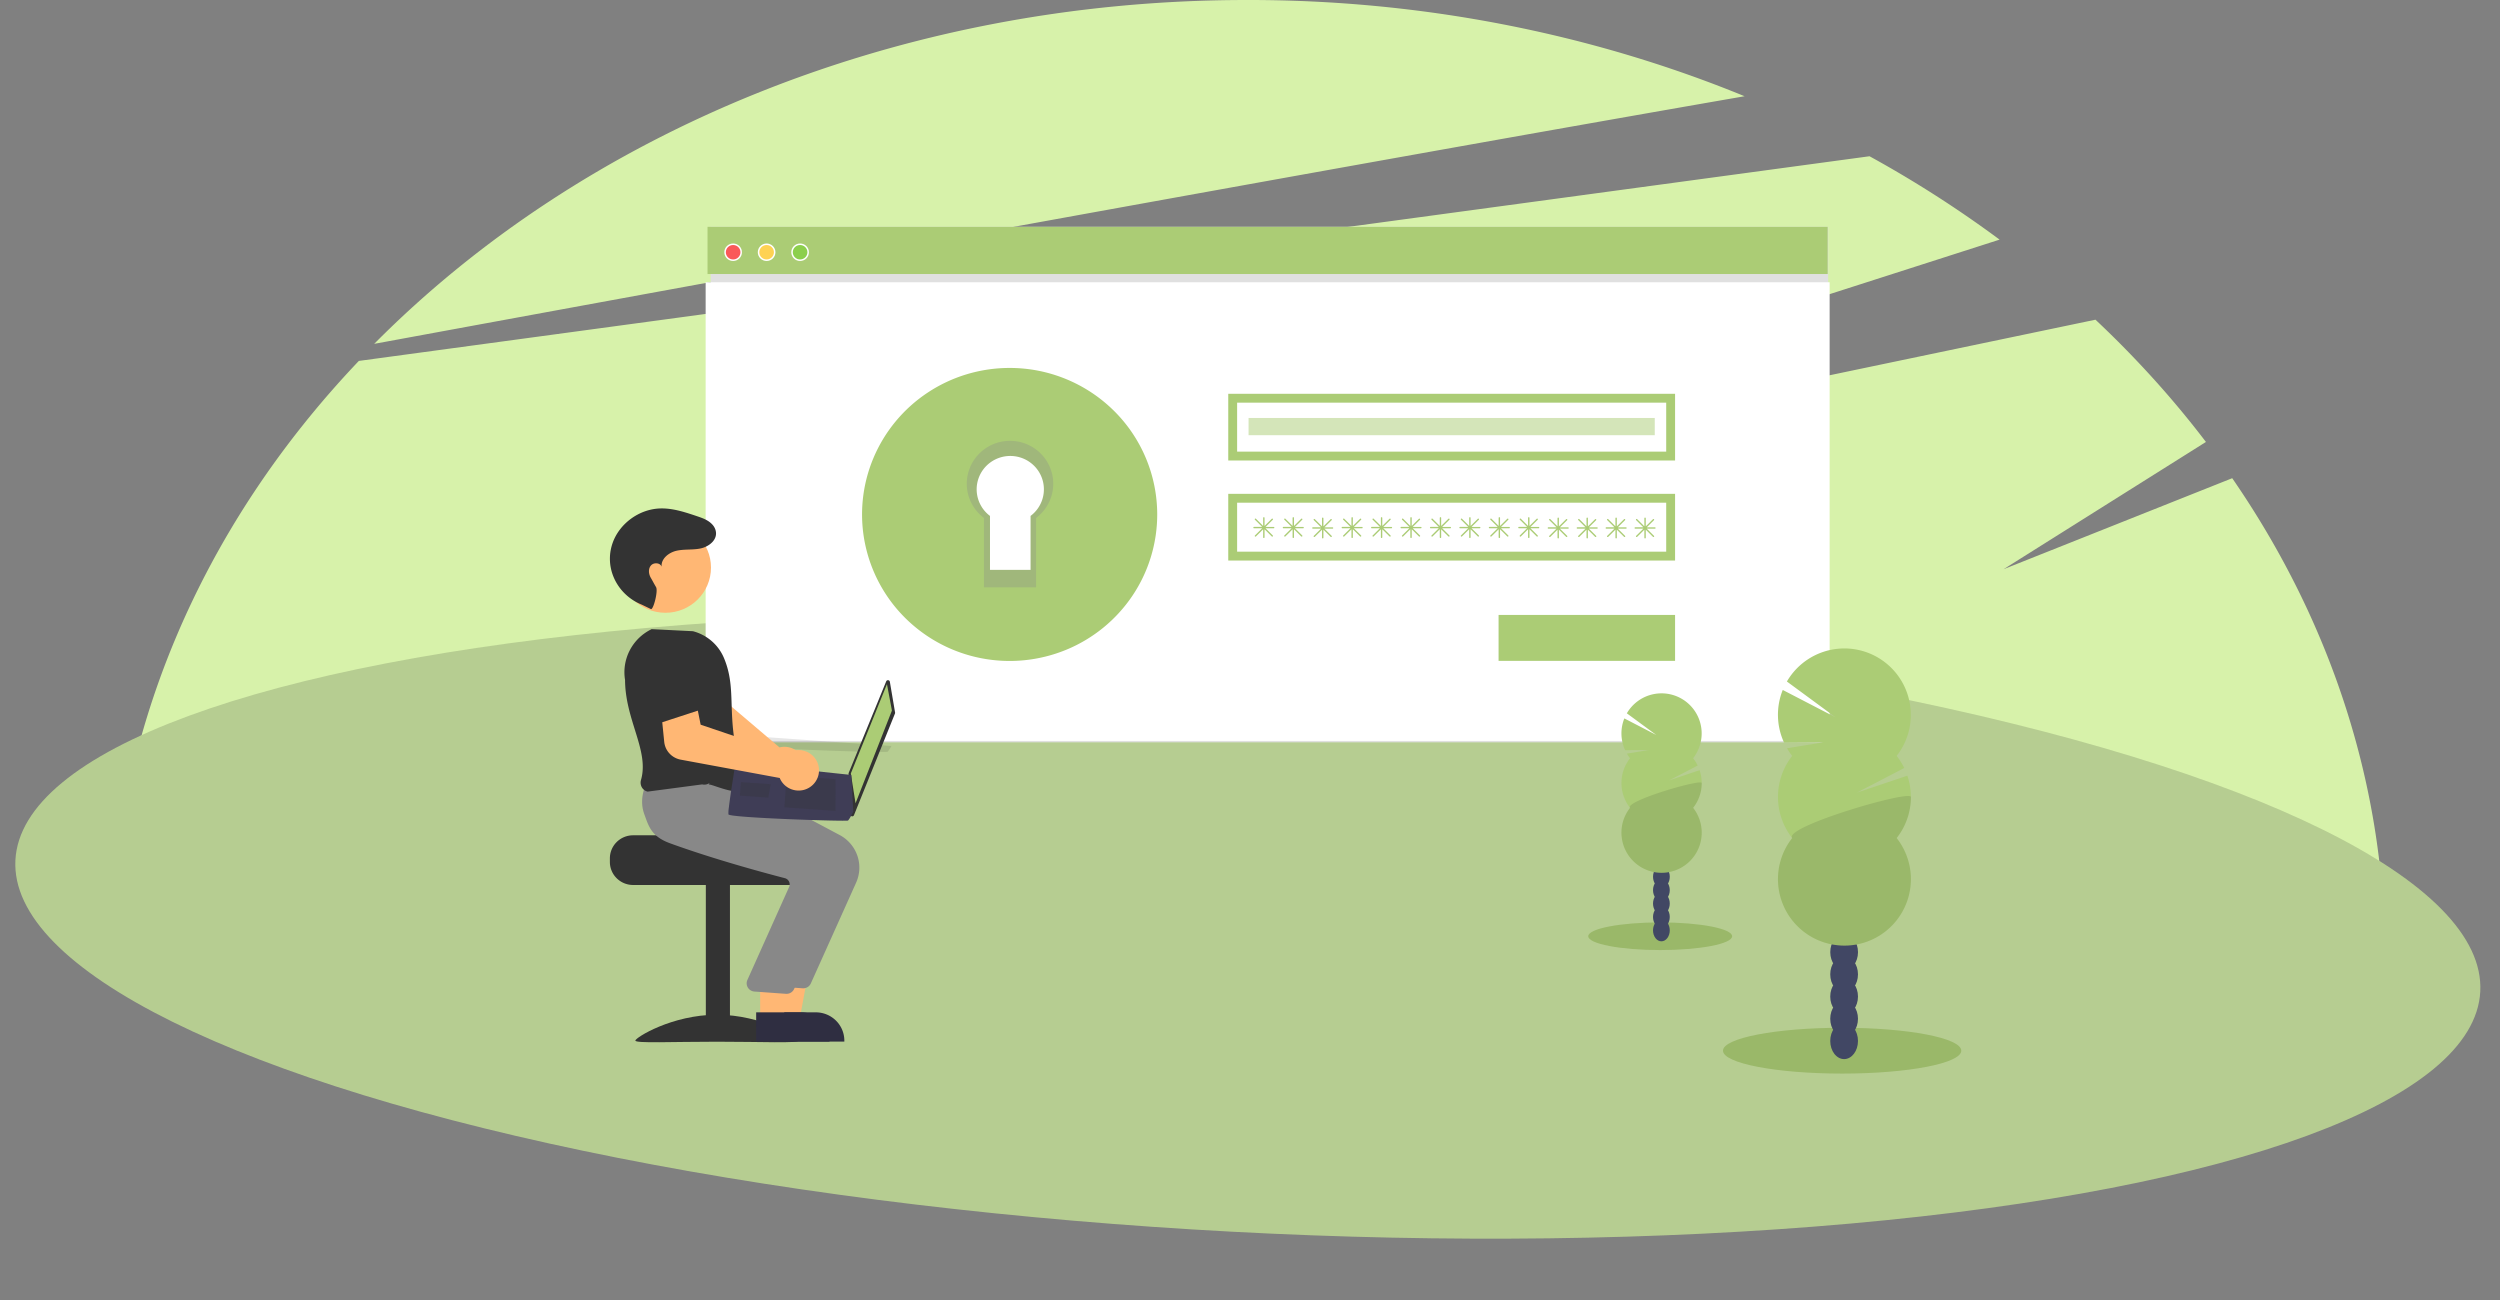 <svg width="496" height="258" fill="none" xmlns="http://www.w3.org/2000/svg"><rect width="100%" height="100%" fill="#808080" stroke="none"/><path d="M442.872 94.874l-45.355 18.055 40.141-25.246c-6.524-8.565-13.853-16.676-21.917-24.257l-196.698 41.121 177.674-57.006A226.935 226.935 0 00370.916 31L71.195 71.606C39.372 105.077 22.025 146.653 22 189.51h451.162c-.018-33.238-10.467-65.882-30.29-94.635zm-96.747-75.781C315.384 6.49 281.623-.04 247.421 0c-69.609 0-131.844 26.532-173.18 68.22 70.784-13.038 194.026-35.605 271.884-49.127z" fill="#D7F2AA"/><ellipse rx="244.862" ry="60.77" transform="rotate(3.049 -3327.11 4743.02) skewX(.123)" fill="#B6CD91"/><path d="M362.709 45H141v102.277h221.709V45z" fill="#E0E0E0"/><path d="M363 56H140v91h223V56z" fill="#fff"/><path d="M200.38 79.214a22.895 22.895 0 00-12.652 3.81 22.642 22.642 0 00-8.387 10.143 22.442 22.442 0 00-1.296 13.06 22.56 22.56 0 006.232 11.573 22.827 22.827 0 0011.661 6.186 22.93 22.93 0 0013.157-1.286 22.738 22.738 0 0010.22-8.325 22.465 22.465 0 002.105-21.208 22.598 22.598 0 00-4.937-7.333 22.779 22.779 0 00-7.388-4.9 22.921 22.921 0 00-8.715-1.72zm4.085 23.146v10.703h-8.051V102.36a6.619 6.619 0 01-2.347-3.325 6.572 6.572 0 01.05-4.06 6.628 6.628 0 012.429-3.267 6.702 6.702 0 013.894-1.245c1.397 0 2.759.435 3.893 1.245a6.628 6.628 0 012.429 3.267 6.572 6.572 0 01.05 4.06 6.619 6.619 0 01-2.347 3.325z" fill="#A0B77B"/><path d="M200.313 73a29.433 29.433 0 00-16.267 4.899 29.113 29.113 0 00-10.784 13.045 28.87 28.87 0 00-1.666 16.794 29.008 29.008 0 008.013 14.883 29.351 29.351 0 0014.992 7.955 29.485 29.485 0 0016.917-1.654 29.24 29.24 0 0013.14-10.706 28.92 28.92 0 004.934-16.149 28.96 28.96 0 00-8.576-20.553A29.387 29.387 0 00200.313 73zm5.249 29.766v13.761h-10.351v-13.761a8.516 8.516 0 01-3.019-4.277 8.45 8.45 0 01.064-5.223 8.519 8.519 0 013.123-4.203 8.621 8.621 0 0110.015 0 8.513 8.513 0 013.123 4.203 8.457 8.457 0 01.065 5.223 8.524 8.524 0 01-3.02 4.277zm126.772 19.238h-35.016v9.117h35.016v-9.117z" fill="#ABCC75"/><path d="M244.565 110.332V98.857h86.89v11.475h-86.89z" fill="#fff" stroke="#ABCC75" stroke-width="1.759"/><path d="M252.695 104.545h-1.611l1.433-1.419a.146.146 0 00.04-.098.142.142 0 00-.04-.098.14.14 0 00-.046-.03.14.14 0 00-.107 0 .148.148 0 00-.045.03l-1.432 1.421v-1.601a.138.138 0 00-.041-.097.139.139 0 00-.098-.041.144.144 0 00-.098.042.138.138 0 00-.041.096v1.601l-1.43-1.43a.139.139 0 00-.098-.04.14.14 0 00-.054.01.154.154 0 00-.045.03.141.141 0 000 .196l1.432 1.419h-1.613a.147.147 0 00-.097.041.143.143 0 00-.042.097.139.139 0 00.139.138h1.613l-1.432 1.422a.14.14 0 000 .196.145.145 0 00.197 0l1.43-1.422v1.599c0 .036.015.071.041.097a.139.139 0 00.237-.097v-1.599l1.432 1.422a.145.145 0 00.198 0 .144.144 0 00.04-.098.142.142 0 00-.04-.098l-1.433-1.422h1.611a.138.138 0 00.139-.138.136.136 0 00-.044-.092.135.135 0 00-.095-.037zm5.84-.002h-1.611l1.433-1.419a.144.144 0 00.04-.098.142.142 0 00-.04-.098.14.14 0 00-.046-.03.14.14 0 00-.107 0 .137.137 0 00-.045.03l-1.432 1.421v-1.601a.138.138 0 00-.041-.097.139.139 0 00-.098-.041.144.144 0 00-.098.042.134.134 0 00-.041.096v1.601l-1.43-1.429a.14.14 0 00-.045-.031.14.14 0 00-.054-.01.139.139 0 00-.053.01.14.14 0 00-.085.129c0 .036.014.071.04.097l1.432 1.419h-1.613a.143.143 0 00-.139.138.139.139 0 00.139.138h1.613l-1.432 1.422a.138.138 0 00-.04.098c0 .037.014.072.04.098a.145.145 0 00.197 0l1.43-1.422v1.599c0 .036.014.071.04.097a.139.139 0 00.197 0 .138.138 0 00.041-.097v-1.599l1.432 1.422a.145.145 0 00.198 0 .142.142 0 00.04-.098.142.142 0 00-.04-.098l-1.433-1.422h1.611a.14.14 0 00.139-.138.14.14 0 00-.044-.092.14.14 0 00-.095-.037zm5.839.08h-1.61l1.432-1.419a.14.14 0 00-.152-.226.137.137 0 00-.045.03l-1.432 1.421v-1.601a.14.14 0 00-.139-.138.144.144 0 00-.098.042.134.134 0 00-.041.096v1.601l-1.43-1.429a.14.14 0 00-.045-.031.14.14 0 00-.054-.01.139.139 0 00-.053.01.14.14 0 00-.085.129c0 .036.014.071.04.098l1.432 1.418h-1.613a.144.144 0 00-.098.042.134.134 0 000 .194c.026.026.061.04.098.04h1.613l-1.432 1.422a.138.138 0 00-.04.098c0 .037.014.072.04.098a.143.143 0 00.197 0l1.43-1.422v1.599c0 .036.014.071.04.097a.14.14 0 00.099.041.14.14 0 00.139-.138v-1.599l1.432 1.422a.145.145 0 00.197 0 .138.138 0 00.04-.098.138.138 0 00-.04-.098l-1.432-1.422h1.61a.14.14 0 00.099-.04.138.138 0 00.04-.098.135.135 0 00-.043-.092.14.14 0 00-.096-.037zm5.84-.08h-1.61l1.432-1.419a.14.14 0 00-.152-.226.137.137 0 00-.045.03l-1.432 1.421v-1.601a.14.14 0 00-.14-.138.143.143 0 00-.139.138v1.601l-1.429-1.429a.14.14 0 00-.045-.031.14.14 0 00-.054-.01.139.139 0 00-.099.041.142.142 0 00-.04.098c0 .036.015.071.04.097l1.433 1.419h-1.613a.144.144 0 00-.098.042.134.134 0 00-.041.096c0 .037.014.072.04.098a.14.14 0 00.099.04h1.613l-1.433 1.422a.142.142 0 00-.04.098c0 .037.015.072.04.098a.145.145 0 00.198 0l1.429-1.422v1.599a.14.14 0 00.139.138.14.14 0 00.14-.138v-1.599l1.432 1.422a.145.145 0 00.197 0 .138.138 0 00.04-.098.138.138 0 00-.04-.098l-1.432-1.422h1.61a.142.142 0 00.099-.04.138.138 0 00.04-.098.135.135 0 00-.043-.092.14.14 0 00-.096-.037zm5.84 0h-1.61l1.432-1.419a.14.14 0 00-.152-.226.137.137 0 00-.045.03l-1.433 1.421v-1.601a.137.137 0 00-.04-.097.14.14 0 00-.099-.041.143.143 0 00-.139.138v1.601l-1.429-1.429a.151.151 0 00-.045-.031.144.144 0 00-.153.031.142.142 0 00-.04.098c0 .036.015.071.04.097l1.433 1.419h-1.613a.144.144 0 00-.14.138.139.139 0 00.14.138h1.613l-1.433 1.422a.142.142 0 00-.04.098c0 .037.015.072.04.098a.145.145 0 00.198 0l1.429-1.422v1.599c0 .036.015.071.041.097a.139.139 0 00.237-.097v-1.599l1.433 1.422a.143.143 0 00.197 0 .138.138 0 00.04-.098.138.138 0 00-.04-.098l-1.432-1.422h1.61a.138.138 0 00.139-.138.14.14 0 00-.043-.092.14.14 0 00-.096-.037zm5.842 0h-1.61l1.432-1.419a.14.14 0 00-.198-.196l-1.432 1.421v-1.601a.138.138 0 00-.041-.097.139.139 0 00-.098-.041.14.14 0 00-.097.042.14.14 0 00-.042.096v1.601l-1.429-1.429a.139.139 0 00-.099-.041.14.14 0 00-.054.01.14.14 0 00-.085.129c0 .036.014.071.04.097l1.432 1.419h-1.613a.143.143 0 00-.139.138.139.139 0 00.139.138h1.613l-1.432 1.422a.138.138 0 00-.04.098c0 .037.014.072.04.098a.145.145 0 00.198 0l1.429-1.422v1.599c0 .036.015.071.041.097a.139.139 0 00.237-.097v-1.599l1.432 1.422a.145.145 0 00.198 0 .138.138 0 00.04-.098.138.138 0 00-.04-.098l-1.432-1.422h1.61a.138.138 0 00.139-.138.136.136 0 00-.044-.092.14.14 0 00-.095-.037zm5.84 0h-1.611l1.433-1.419a.144.144 0 00.04-.098.142.142 0 00-.04-.098.14.14 0 00-.046-.03.14.14 0 00-.107 0 .148.148 0 00-.045.03l-1.432 1.421v-1.601a.138.138 0 00-.041-.097.139.139 0 00-.098-.041.144.144 0 00-.098.042.138.138 0 00-.041.096v1.601l-1.43-1.429a.14.14 0 00-.045-.031.139.139 0 00-.053-.01.14.14 0 00-.054.01.14.14 0 00-.085.129c0 .036.014.071.04.097l1.432 1.419h-1.613a.143.143 0 00-.139.138.139.139 0 00.139.138h1.613l-1.432 1.422a.138.138 0 00-.04.098c0 .037.014.072.04.098a.145.145 0 00.197 0l1.43-1.422v1.599c0 .036.015.071.041.097a.139.139 0 00.237-.097v-1.599l1.432 1.422a.145.145 0 00.198 0 .142.142 0 00.04-.098.142.142 0 00-.04-.098l-1.433-1.422h1.611a.138.138 0 00.139-.138.136.136 0 00-.044-.092.14.14 0 00-.095-.037zm5.838 0h-1.611l1.433-1.419a.144.144 0 00.04-.098.142.142 0 00-.04-.098.14.14 0 00-.046-.03.14.14 0 00-.107 0 .137.137 0 00-.045.03l-1.432 1.421v-1.601a.138.138 0 00-.041-.097.139.139 0 00-.098-.041.144.144 0 00-.098.042.134.134 0 00-.041.096v1.601l-1.43-1.429a.14.14 0 00-.045-.031.139.139 0 00-.053-.01.14.14 0 00-.054.01.14.14 0 00-.085.129c0 .036.014.071.04.097l1.432 1.419h-1.613a.14.14 0 00-.097.042.14.14 0 00-.042.096.139.139 0 00.139.138h1.613l-1.432 1.422a.138.138 0 00-.04.098c0 .037.014.072.04.098a.145.145 0 00.197 0l1.43-1.422v1.599c0 .036.014.071.04.097a.139.139 0 00.197 0 .138.138 0 00.041-.097v-1.599l1.432 1.422a.145.145 0 00.198 0 .142.142 0 00.04-.098.142.142 0 00-.04-.098l-1.433-1.422h1.611a.14.14 0 00.139-.138.136.136 0 00-.044-.092.14.14 0 00-.095-.037zm5.843 0h-1.61l1.432-1.419a.14.14 0 00-.152-.226.137.137 0 00-.045.03l-1.432 1.421v-1.601a.14.14 0 00-.139-.138.144.144 0 00-.098.042.134.134 0 00-.041.096v1.601l-1.43-1.429a.14.14 0 00-.045-.031.14.14 0 00-.054-.01.139.139 0 00-.053.01.14.14 0 00-.085.129c0 .036.014.071.04.097l1.432 1.419h-1.613a.144.144 0 00-.098.042.134.134 0 00-.041.096c0 .037.014.072.04.098.027.026.062.04.099.04h1.613l-1.432 1.422a.138.138 0 00-.04.098c0 .037.014.072.04.098a.143.143 0 00.197 0l1.43-1.422v1.599c0 .036.014.071.04.097a.14.14 0 00.099.041.14.14 0 00.139-.138v-1.599l1.432 1.422a.145.145 0 00.197 0 .138.138 0 00.04-.098.138.138 0 00-.04-.098l-1.432-1.422h1.61a.14.14 0 00.099-.04.138.138 0 00.04-.098.135.135 0 00-.043-.092.14.14 0 00-.096-.037zm5.838 0h-1.61l1.432-1.419a.14.14 0 00-.152-.226.137.137 0 00-.045.03l-1.432 1.421v-1.601a.14.14 0 00-.14-.138.143.143 0 00-.139.138v1.601l-1.429-1.429a.14.14 0 00-.045-.031.14.14 0 00-.054-.01.139.139 0 00-.099.041.142.142 0 00-.04.098c0 .036.015.071.04.097l1.433 1.419h-1.613a.144.144 0 00-.098.042.134.134 0 00-.041.096c0 .037.014.072.04.098a.14.14 0 00.099.04h1.613l-1.433 1.422a.142.142 0 00-.04.098c0 .037.015.072.04.098a.145.145 0 00.198 0l1.429-1.422v1.599a.14.14 0 00.139.138.14.14 0 00.14-.138v-1.599l1.432 1.422a.145.145 0 00.197 0 .138.138 0 00.04-.098.138.138 0 00-.04-.098l-1.432-1.422h1.61a.142.142 0 00.099-.04.138.138 0 00.04-.098.135.135 0 00-.043-.092.14.14 0 00-.096-.037zm5.842.08h-1.61l1.432-1.419a.14.14 0 00-.152-.226.127.127 0 00-.045.03l-1.433 1.421v-1.601a.137.137 0 00-.04-.097.143.143 0 00-.099-.041.143.143 0 00-.139.138v1.601L307.582 103a.135.135 0 00-.099-.041.135.135 0 00-.099.041.142.142 0 00-.04.098c0 .036.015.071.04.098l1.433 1.418h-1.613a.144.144 0 00-.14.138.139.139 0 00.14.138h1.613l-1.433 1.422a.142.142 0 00-.04.098c0 .037.015.072.04.098a.145.145 0 00.198 0l1.429-1.422v1.599c0 .036.015.071.041.097a.139.139 0 00.237-.097v-1.599l1.433 1.422a.143.143 0 00.197 0 .138.138 0 00.04-.098.138.138 0 00-.04-.098l-1.432-1.422h1.61a.138.138 0 00.139-.138.138.138 0 00-.139-.129zm5.752 0h-1.61l1.432-1.419a.14.14 0 00-.198-.196l-1.432 1.421v-1.601a.137.137 0 00-.04-.097.143.143 0 00-.099-.041.143.143 0 00-.139.138v1.601L313.334 103a.139.139 0 00-.099-.041.144.144 0 00-.054.01.142.142 0 00-.085.129c0 .036.015.071.04.098l1.432 1.418h-1.613a.143.143 0 00-.139.138.139.139 0 00.139.138h1.613l-1.432 1.422a.142.142 0 00-.04.098c0 .037.015.072.04.098a.145.145 0 00.198 0l1.429-1.422v1.599c0 .036.015.071.041.097a.139.139 0 00.237-.097v-1.599l1.432 1.422a.145.145 0 00.198 0 .138.138 0 00.04-.098.138.138 0 00-.04-.098l-1.432-1.422h1.61a.138.138 0 00.139-.138.138.138 0 00-.139-.129zm5.738 0h-1.61l1.432-1.419a.14.14 0 00-.152-.226.137.137 0 00-.045.03l-1.432 1.421v-1.601a.14.14 0 00-.14-.138.143.143 0 00-.139.138v1.601L319.072 103a.14.14 0 00-.045-.031.14.14 0 00-.054-.01.139.139 0 00-.099.041.142.142 0 00-.04.098c0 .036.015.071.04.098l1.433 1.418h-1.613a.144.144 0 00-.098.042.134.134 0 00-.041.096c0 .037.014.072.04.098a.14.14 0 00.099.04h1.613l-1.433 1.422a.142.142 0 00-.04.098c0 .037.015.072.04.098a.145.145 0 00.198 0l1.429-1.422v1.599a.14.14 0 00.139.138.14.14 0 00.14-.138v-1.599l1.432 1.422a.145.145 0 00.197 0 .138.138 0 00.04-.098.138.138 0 00-.04-.098l-1.432-1.422h1.61a.142.142 0 00.099-.04.138.138 0 00.04-.098.135.135 0 00-.043-.092.14.14 0 00-.096-.037zm5.74 0h-1.61l1.432-1.419a.14.14 0 00-.152-.226.137.137 0 00-.045.03l-1.432 1.421v-1.601a.138.138 0 00-.041-.097.139.139 0 00-.098-.041.144.144 0 00-.098.042.134.134 0 00-.041.096v1.601l-1.43-1.429a.14.14 0 00-.045-.031.14.14 0 00-.054-.01.139.139 0 00-.053.01.14.14 0 00-.085.129c0 .036.014.071.04.098l1.432 1.418h-1.613a.144.144 0 00-.098.042.138.138 0 00-.041.096.139.139 0 00.139.138h1.613l-1.432 1.422a.138.138 0 00-.04.098c0 .037.014.072.04.098a.145.145 0 00.197 0l1.43-1.422v1.599c0 .036.014.071.04.097a.139.139 0 00.197 0 .138.138 0 00.041-.097v-1.599l1.432 1.422a.145.145 0 00.197 0 .138.138 0 00.04-.098.138.138 0 00-.04-.098l-1.432-1.422h1.61a.139.139 0 00.14-.138.14.14 0 00-.044-.092.14.14 0 00-.096-.037z" fill="#ABCC75"/><path d="M244.565 90.483V79.008h86.89v11.475h-86.89z" fill="#fff" stroke="#ABCC75" stroke-width="1.759"/><path opacity=".5" fill="#ABCC75" d="M247.713 82.925h80.59v3.419h-80.59z"/><path d="M362.619 45H140.373v9.367h222.246V45z" fill="#ABCC75"/><path d="M147.055 50.045c0 .875-.715 1.586-1.6 1.586-.885 0-1.6-.711-1.6-1.586 0-.875.715-1.586 1.6-1.586.885 0 1.6.71 1.6 1.586z" fill="#FA5959" stroke="#fff" stroke-width=".3"/><path d="M153.698 50.045c0 .875-.716 1.586-1.6 1.586-.885 0-1.6-.711-1.6-1.586 0-.875.715-1.586 1.6-1.586.884 0 1.6.71 1.6 1.586z" fill="#FED253" stroke="#fff" stroke-width=".3"/><path d="M160.34 50.045c0 .875-.715 1.586-1.6 1.586-.885 0-1.6-.711-1.6-1.586 0-.875.715-1.586 1.6-1.586.885 0 1.6.71 1.6 1.586z" fill="#8CCF4D" stroke="#fff" stroke-width=".3"/><path opacity=".1" d="M144.838 147.522c.234.907 30.962 1.888 31.281 1.614.286-.351.533-.732.739-1.135l-31.914-2.251a8.765 8.765 0 00-.106 1.772z" fill="#000"/><path d="M159.673 152.206a3.998 3.998 0 00-1.337-3.004 4.07 4.07 0 00-3.149-1.012c-.179.02-.357.052-.532.097l-13.705-11.654.819-4.379-6.754-2.172-2.037 7.018a4.038 4.038 0 00.112 2.558 4.082 4.082 0 001.629 1.985l16.859 10.579a3.994 3.994 0 001.692 3.229 4.093 4.093 0 003.722.514c.78-.28 1.455-.79 1.935-1.462a4.016 4.016 0 00.746-2.297z" fill="#FFB774"/><path d="M125.601 165.723h17.669c0 .504 18.211.912 18.211.912.286.214.546.459.776.731a4.51 4.51 0 011.068 2.921v.73a4.55 4.55 0 01-1.348 3.227 4.62 4.62 0 01-3.253 1.337h-33.123a4.62 4.62 0 01-3.252-1.338 4.548 4.548 0 01-1.349-3.226v-.73a4.557 4.557 0 011.349-3.226 4.627 4.627 0 013.252-1.338z" fill="#333"/><path d="M144.822 175.399h-4.785v30.671h4.785v-30.671z" fill="#333"/><path d="M158.438 206.452c0 .575-7.25.223-16.193.223-8.944 0-16.194.352-16.194-.223 0-.574 7.25-5.128 16.194-5.128 8.943 0 16.193 4.554 16.193 5.128z" fill="#333"/><path d="M154.12 202.31l4.512-.001 2.147-11.61-6.66.001.001 11.61z" fill="#FFB774"/><path d="M152.969 206.649l14.549-.001v-.182a5.587 5.587 0 00-1.659-3.973 5.663 5.663 0 00-1.837-1.218 5.706 5.706 0 00-2.167-.427h-8.886v5.801z" fill="#2F2E41"/><path d="M160.869 195.111l8.995-20.012a7.283 7.283 0 00.233-5.337 7.354 7.354 0 00-3.478-4.078l-19.512-10.38-8.903-.751-8.213-.741-.059.1c-.076.127-1.842 3.153-.648 6.471.905 2.516 3.261 4.482 7 5.842 8.728 3.175 18.81 5.889 22.74 6.908a1.272 1.272 0 01.886 1.665l-8.357 18.627a1.631 1.631 0 00.689 1.966c.217.131.46.212.713.235l6.244.451a1.684 1.684 0 001.06-.257c.268-.173.48-.419.61-.709z" fill="#888"/><path d="M150.821 202.347l4.512-.001 2.147-11.61-6.66.001.001 11.61z" fill="#FFB774"/><path d="M150.024 206.649l14.549-.001v-.182a5.587 5.587 0 00-1.659-3.973 5.674 5.674 0 00-4.004-1.645h-8.887l.001 5.801z" fill="#2F2E41"/><path d="M157.556 196.206l8.995-20.012a7.283 7.283 0 00.233-5.337 7.35 7.35 0 00-3.478-4.078l-19.512-10.38-8.903-.751-6.433-.554.001-.087c-.075.127-1.841 3.153-.648 6.471.906 2.516 1.421 4.482 5.16 5.842 8.728 3.175 18.81 5.889 22.74 6.908a1.264 1.264 0 01.814.642 1.268 1.268 0 01.072 1.022l-8.357 18.627a1.637 1.637 0 00.689 1.967c.217.131.46.212.713.235l6.244.451a1.691 1.691 0 001.06-.258c.268-.172.48-.419.61-.708z" fill="#888"/><path d="M140.604 155.671c.431-.303 6.624 2.921 7.728.365-5.152-12.779-1.602-18.298-4.758-25.626a9.136 9.136 0 00-2.449-3.284 9.232 9.232 0 00-3.648-1.894l-8.189-.41-.042.021a9.535 9.535 0 00-4.298 4.177 9.433 9.433 0 00-.936 5.896c.03 7.976 4.84 14.058 3.158 19.843a1.862 1.862 0 00.178 1.455 1.786 1.786 0 001.147.843l10.812-1.431a1.834 1.834 0 001.478-.284l-.181.329z" fill="#333"/><path d="M132.022 121.576c4.992 0 9.039-4.016 9.039-8.968 0-4.953-4.047-8.968-9.039-8.968s-9.04 4.015-9.04 8.968c0 4.952 4.048 8.968 9.04 8.968z" fill="#FFB774"/><path d="M129.141 120.839c.48.209 1.464-3.588 1.023-4.348-.655-1.129-.616-1.121-1.051-1.868-.435-.747-.533-1.77.031-2.427.563-.658 1.866-.57 2.123.254-.165-1.566 1.396-2.824 2.942-3.178 1.546-.353 3.177-.134 4.732-.449 1.804-.365 3.681-1.865 2.962-3.834a2.802 2.802 0 00-.545-.889c-.832-.927-1.996-1.323-3.133-1.707-2.367-.796-4.798-1.603-7.296-1.515-4.103.144-7.982 2.959-9.365 6.794a9.62 9.62 0 00-.399 1.47c-.857 4.573 1.82 9.084 6.167 10.825l1.809.872zm47.405 14.421l1.037 6.106a.367.367 0 01-.022.202l-8.132 20.16a.378.378 0 01-.416.231.375.375 0 01-.315-.355l-.344-8.101a.387.387 0 01.027-.158l7.441-18.164a.377.377 0 01.392-.232.376.376 0 01.332.311z" fill="#333"/><path d="M175.972 135.729l.985 5.247-7.217 18.396-.937-5.918 7.169-17.725z" fill="#ABCC75"/><path d="M144.523 161.57c.178.688 23.491 1.432 23.733 1.224a4.92 4.92 0 00.56-.86c.245-.433.471-.867.471-.867l-.383-7.315-22.965-2.435s-1.016 6.104-1.335 8.909a6.721 6.721 0 00-.081 1.344z" fill="#3F3D56"/><path opacity=".25" d="M165.771 154.591l.002 6.302-10.158-.717.45-6.27 9.706.685zm-12.915.992l.062-.008-.48 2.679-5.643-.398.193-2.687 5.868.414z" fill="#333"/><path d="M135.035 150.712l19.665 3.64c.049.123.105.242.166.359a4.042 4.042 0 002.605 2.017 4.042 4.042 0 003.263-.586 4.017 4.017 0 001.667-2.465 3.986 3.986 0 00-.495-2.927 4.043 4.043 0 00-2.385-1.792 4.08 4.08 0 00-2.974.323 3.94 3.94 0 00-.458.286l-17.081-5.789-.874-4.369-7.085.465.734 7.324a3.977 3.977 0 001.039 2.291 4.038 4.038 0 002.213 1.223z" fill="#FFB774"/><path d="M130.749 143.502l10.295-3.357-2.402-6.841a4.079 4.079 0 00-1.785-2.166 4.136 4.136 0 00-5.247.889c-.63.746-.97 1.69-.959 2.663l.098 8.812z" fill="#333"/><path d="M365.479 213c13.056 0 23.639-2.035 23.639-4.545 0-2.511-10.583-4.546-23.639-4.546-13.055 0-23.639 2.035-23.639 4.546 0 2.51 10.584 4.545 23.639 4.545z" fill="#9AB869"/><path d="M365.872 210.127c1.52 0 2.751-1.613 2.751-3.602 0-1.99-1.231-3.602-2.751-3.602-1.519 0-2.751 1.612-2.751 3.602 0 1.989 1.232 3.602 2.751 3.602z" fill="#414764"/><path d="M365.872 205.722c1.52 0 2.751-1.612 2.751-3.602 0-1.989-1.231-3.601-2.751-3.601-1.519 0-2.751 1.612-2.751 3.601 0 1.99 1.232 3.602 2.751 3.602z" fill="#414764"/><path d="M365.872 201.317c1.52 0 2.751-1.613 2.751-3.602 0-1.989-1.231-3.602-2.751-3.602-1.519 0-2.751 1.613-2.751 3.602 0 1.989 1.232 3.602 2.751 3.602z" fill="#414764"/><path d="M365.872 196.914c1.52 0 2.751-1.613 2.751-3.602 0-1.989-1.231-3.602-2.751-3.602-1.519 0-2.751 1.613-2.751 3.602 0 1.989 1.232 3.602 2.751 3.602z" fill="#414764"/><path d="M365.876 192.512c1.52 0 2.751-1.612 2.751-3.601 0-1.99-1.231-3.602-2.751-3.602-1.519 0-2.751 1.612-2.751 3.602 0 1.989 1.232 3.601 2.751 3.601z" fill="#414764"/><path d="M355.569 149.968c-.376-.48-.72-.984-1.028-1.51l7.235-1.185-7.821.059a13.203 13.203 0 01-.257-10.445l10.495 5.442-9.673-7.116a13.186 13.186 0 0124.162 9.944 13.185 13.185 0 01-2.384 4.811c.586.744 1.09 1.55 1.502 2.403l-9.388 4.885 10.01-3.36a13.19 13.19 0 01-2.124 12.374 13.178 13.178 0 011.497 13.911 13.178 13.178 0 01-11.86 7.424 13.184 13.184 0 01-10.363-21.335 13.19 13.19 0 010-16.302h-.003z" fill="#ABCC75"/><path opacity=".1" d="M379.126 158.118a13.135 13.135 0 01-2.828 8.152 13.178 13.178 0 011.497 13.911 13.185 13.185 0 11-22.223-13.911c-1.769-2.244 23.554-9.631 23.554-8.152z" fill="#000"/><path d="M329.382 188.493c7.883 0 14.274-1.229 14.274-2.744 0-1.516-6.391-2.745-14.274-2.745-7.884 0-14.275 1.229-14.275 2.745 0 1.515 6.391 2.744 14.275 2.744z" fill="#9AB869"/><path d="M329.62 186.758c.918 0 1.661-.974 1.661-2.175 0-1.201-.743-2.175-1.661-2.175-.917 0-1.661.974-1.661 2.175 0 1.201.744 2.175 1.661 2.175z" fill="#414764"/><path d="M329.62 184.099c.918 0 1.661-.974 1.661-2.175 0-1.201-.743-2.175-1.661-2.175-.917 0-1.661.974-1.661 2.175 0 1.201.744 2.175 1.661 2.175z" fill="#414764"/><path d="M329.62 181.44c.918 0 1.661-.974 1.661-2.175 0-1.201-.743-2.175-1.661-2.175-.917 0-1.661.974-1.661 2.175 0 1.201.744 2.175 1.661 2.175z" fill="#414764"/><path d="M329.62 178.78c.918 0 1.661-.974 1.661-2.175 0-1.202-.743-2.175-1.661-2.175-.917 0-1.661.973-1.661 2.175 0 1.201.744 2.175 1.661 2.175z" fill="#414764"/><path d="M329.622 176.122c.918 0 1.661-.973 1.661-2.175 0-1.201-.743-2.175-1.661-2.175-.917 0-1.661.974-1.661 2.175 0 1.202.744 2.175 1.661 2.175z" fill="#414764"/><path d="M323.398 150.433a8.183 8.183 0 01-.621-.912l4.369-.715-4.723.035a7.968 7.968 0 01-.155-6.307l6.338 3.286-5.841-4.297a7.973 7.973 0 012.164-2.414 7.97 7.97 0 019.187-.18 7.962 7.962 0 011.799 11.504c.354.449.658.936.907 1.451l-5.669 2.95 6.044-2.029a7.95 7.95 0 01.305 3.898 7.953 7.953 0 01-1.587 3.574 7.956 7.956 0 01.904 8.4 7.958 7.958 0 01-11.386 3.269 7.964 7.964 0 01-3.691-7.599 7.947 7.947 0 011.658-4.07 7.961 7.961 0 010-9.844h-.002z" fill="#ABCC75"/><path opacity=".1" d="M337.622 155.353a7.93 7.93 0 01-1.707 4.923 7.957 7.957 0 01-2.034 11.67 7.957 7.957 0 01-8.449 0 7.967 7.967 0 01-3.691-7.6 7.972 7.972 0 011.658-4.07c-1.068-1.355 14.223-5.815 14.223-4.923z" fill="#000"/></svg>